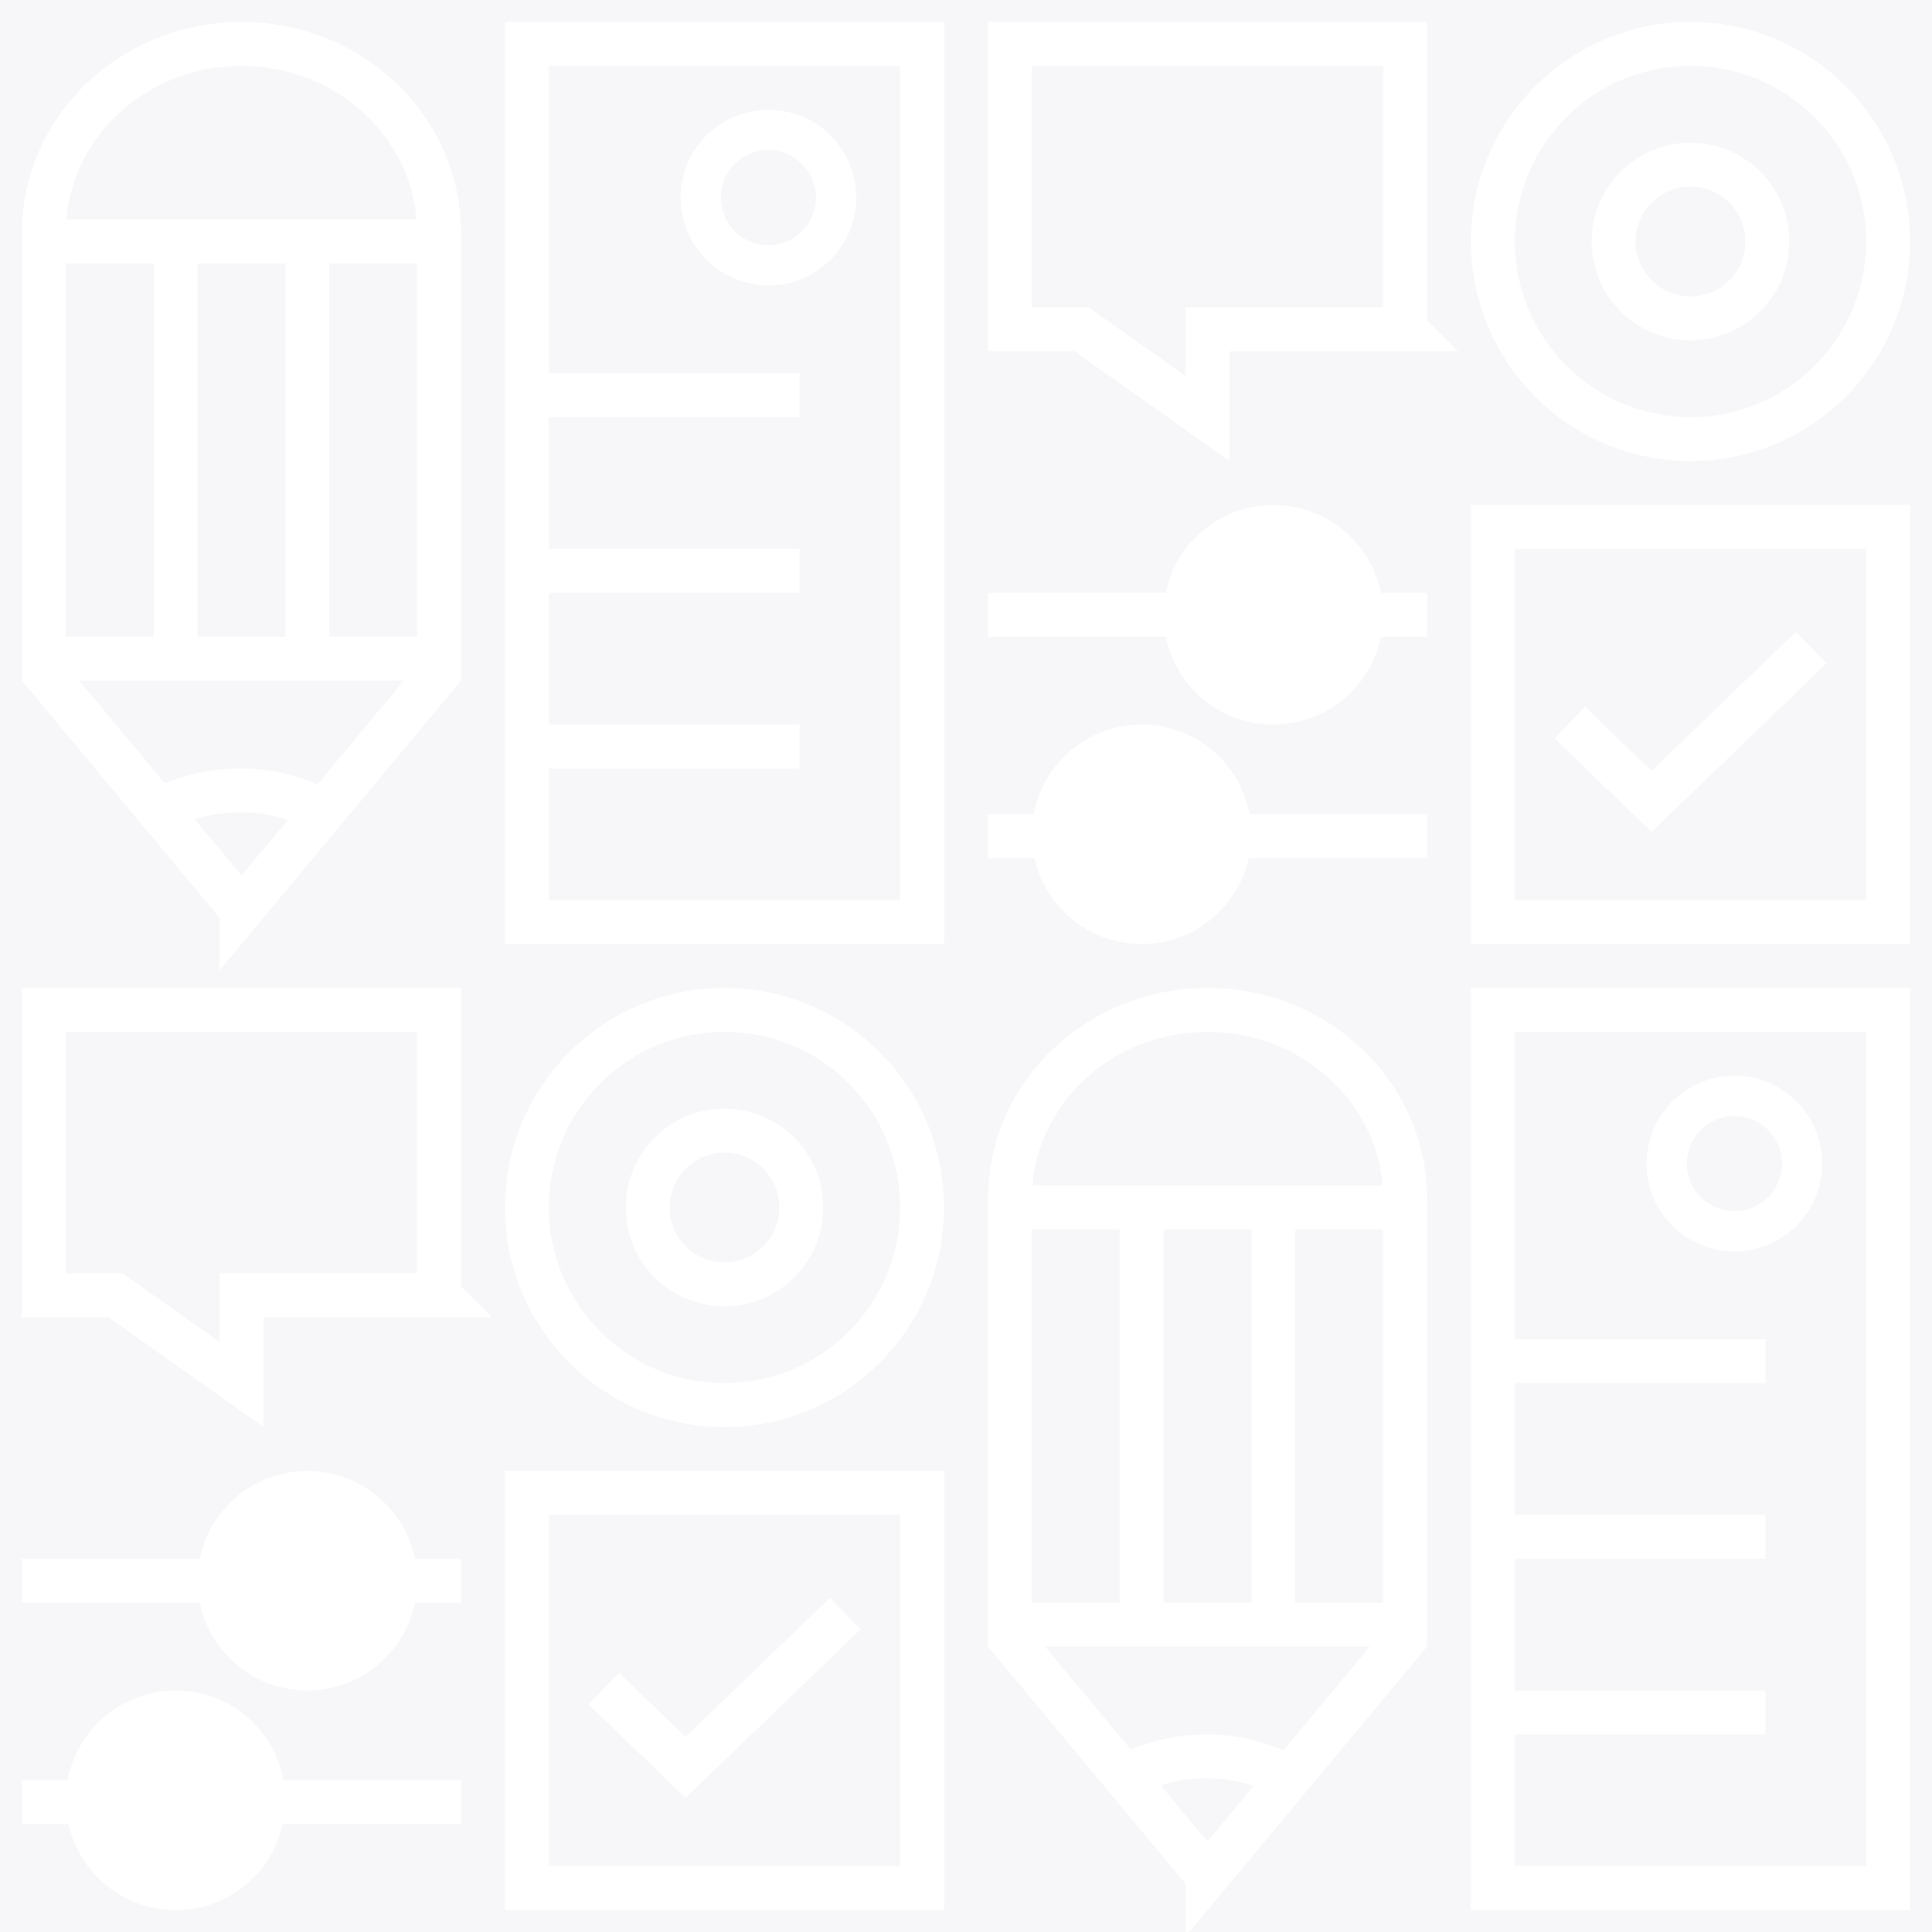 <svg width="1056" height="1056" xmlns="http://www.w3.org/2000/svg"><g fill="none" fill-rule="evenodd"><path fill="#f7f7f9" d="M0 0H1056V1056H0z"/><g transform="translate(12 12)" stroke="#FFFFFF"><path stroke-width="24" transform="matrix(1 0 0 -1 0 504)" d="M276 12H492V492H276z"/><path d="M285 300h128m-128 96h128M285 204h128" stroke-width="24" stroke-linecap="square"/><circle stroke-width="22" transform="matrix(1 0 0 -1 0 192)" cx="408" cy="96" r="37"/><path d="M164 431.224C150.695 424.063 135.475 420 119.307 420c-15.61 0-30.335 3.787-43.307 10.492" stroke-width="24" stroke-linejoin="round"/><path d="M120 485.255l108-129.6V115.2C228 58.316 179.754 12 120 12S12 58.316 12 115.2v240.455l108 129.6z" stroke-width="24"/><path d="M84 138v204.8M156 138v204.8" stroke-width="24" stroke-linecap="square"/><path d="M8 120h224.5M11.998 348h218.004" stroke-width="24"/><g transform="translate(528 528)"><path stroke-width="24" transform="matrix(1 0 0 -1 0 504)" d="M276 12H492V492H276z"/><path d="M285 300h128m-128 96h128M285 204h128" stroke-width="24" stroke-linecap="square"/><circle stroke-width="22" transform="matrix(1 0 0 -1 0 192)" cx="408" cy="96" r="37"/><path d="M164 431.224C150.695 424.063 135.475 420 119.307 420c-15.61 0-30.335 3.787-43.307 10.492" stroke-width="24" stroke-linejoin="round"/><path d="M120 485.255l108-129.6V115.2C228 58.316 179.754 12 120 12S12 58.316 12 115.2v240.455l108 129.6z" stroke-width="24"/><path d="M84 138v204.8M156 138v204.8" stroke-width="24" stroke-linecap="square"/><path d="M8 120h224.5M11.998 348h218.004" stroke-width="24"/></g><g transform="translate(528)" stroke-width="24"><path d="M0 324h240"/><circle fill="#FFF" transform="matrix(1 0 0 -1 0 648)" cx="156" cy="324" r="48"/><path d="M0 445h240"/><circle fill="#FFF" transform="matrix(1 0 0 -1 0 888)" cx="84" cy="444" r="48"/><circle transform="matrix(1 0 0 -1 0 240)" cx="384" cy="120" r="108"/><circle transform="matrix(1 0 0 -1 0 240)" cx="384" cy="120" r="42"/><path d="M228 168H120v48.783L51.186 168H12V12h216v156z"/><path transform="matrix(1 0 0 -1 0 768)" d="M276 276H492V492H276z"/><path d="M318 382.974L362.71 426 450 342"/></g><g transform="translate(0 528)" stroke-width="24"><path d="M0 324h240"/><circle fill="#FFF" transform="matrix(1 0 0 -1 0 648)" cx="156" cy="324" r="48"/><path d="M0 445h240"/><circle fill="#FFF" transform="matrix(1 0 0 -1 0 888)" cx="84" cy="444" r="48"/><circle transform="matrix(1 0 0 -1 0 240)" cx="384" cy="120" r="108"/><circle transform="matrix(1 0 0 -1 0 240)" cx="384" cy="120" r="42"/><path d="M228 168H120v48.783L51.186 168H12V12h216v156z"/><path transform="matrix(1 0 0 -1 0 768)" d="M276 276H492V492H276z"/><path d="M318 382.974L362.71 426 450 342"/></g></g></g></svg>